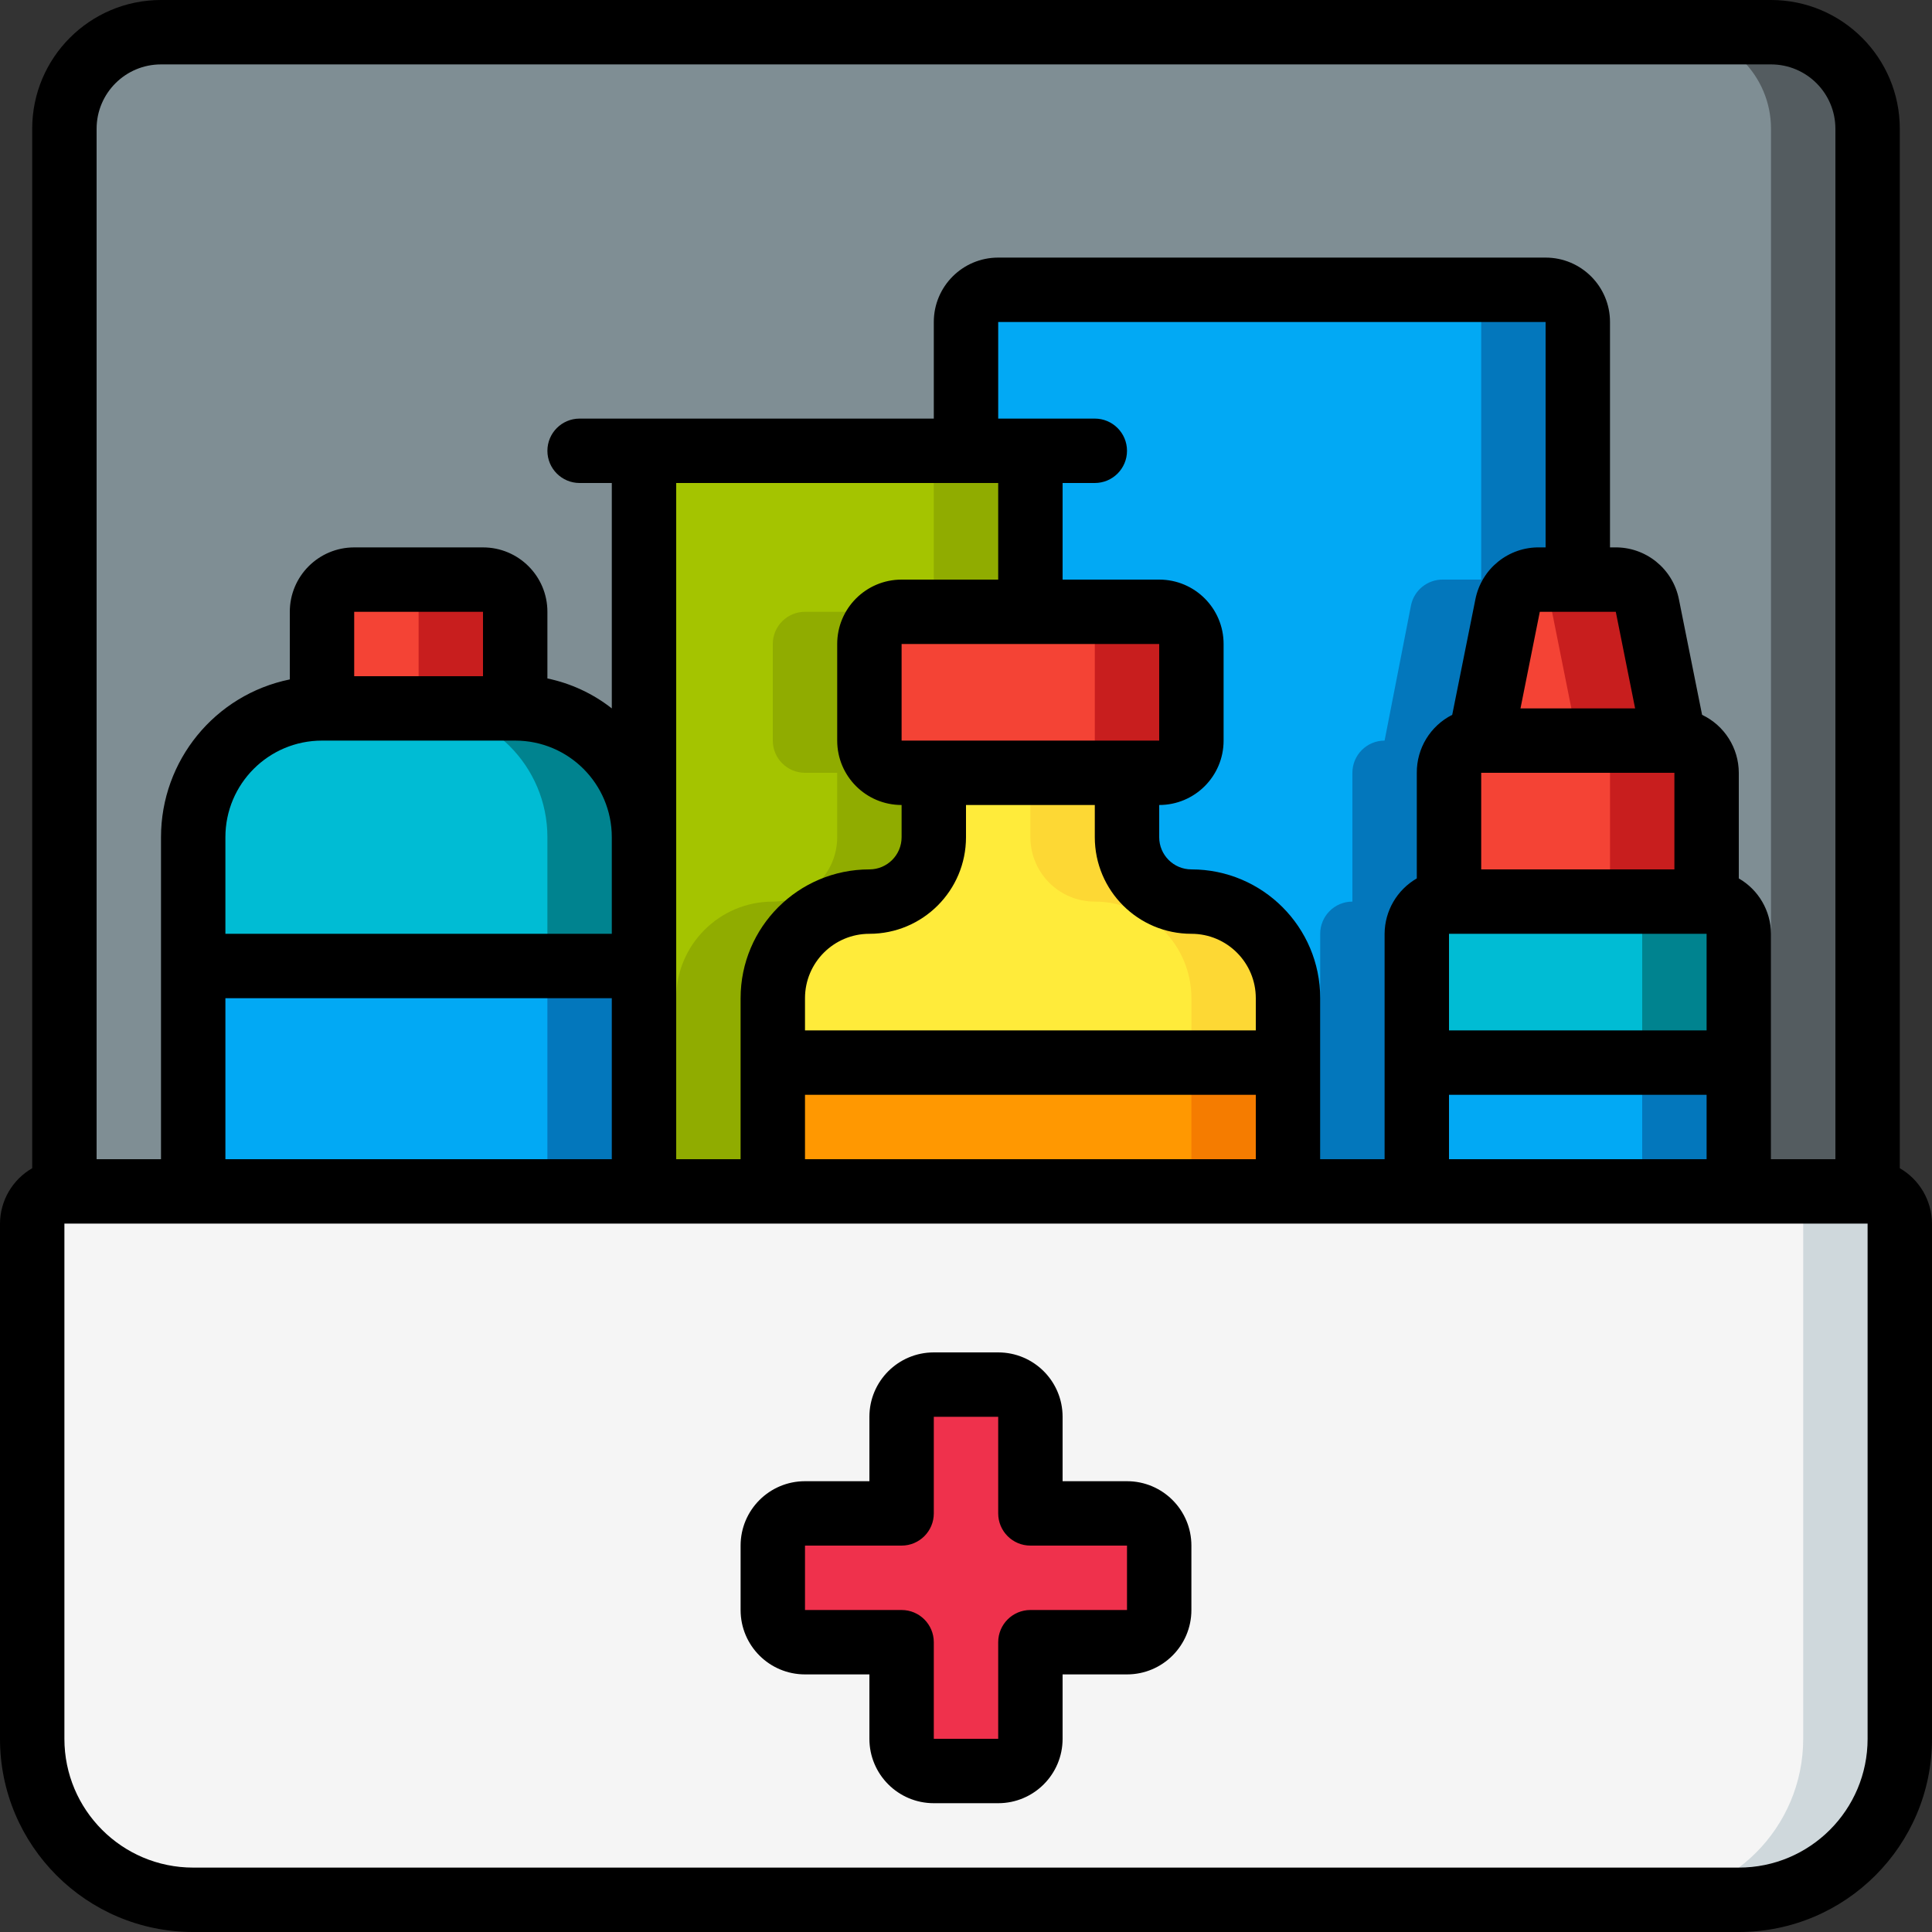 <svg height="512" viewBox="0 0 60 60" width="512" xmlns="http://www.w3.org/2000/svg"><rect x="0" y="0" width="60" height="60" fill="#333333" stroke="none"/><g id="Page-1" fill="none" fill-rule="evenodd"><g id="004---First-Aid-Kit" fill-rule="nonzero"><g id="color" transform="translate(1 1)"><path id="Shape" d="m57 3v33h-56v-33c0-1.657 1.343-3 3-3h50c1.657 0 3 1.343 3 3z" fill="#7f8e94"/><path id="Shape" d="m54 0h-3c1.657 0 3 1.343 3 3v33h3v-33c0-1.657-1.343-3-3-3z" fill="#545c60"/><path id="Shape" d="m58 37v16c0 2.761-2.239 5-5 5h-48c-1.326 0-2.598-.527-3.536-1.464-.938-.938-1.464-2.209-1.464-3.536v-16c0-.552.448-1 1-1h56c.552 0 1 .448 1 1z" fill="#f5f5f5"/><path id="Shape" d="m57 36h-3c.552 0 1 .448 1 1v16c0 2.761-2.239 5-5 5h3c2.761 0 5-2.239 5-5v-16c0-.265-.105-.52-.293-.707s-.442-.293-.707-.293z" fill="#cfd8dc"/><path id="Rectangle-path" d="m5 29h14v7h-14z" fill="#02a9f4"/><path id="Rectangle-path" d="m16 29h3v7h-3z" fill="#0377bc"/><path id="Shape" d="m19 25v4h-14v-4c0-2.209 1.791-4 4-4h6c2.209 0 4 1.791 4 4z" fill="#00bcd4"/><path id="Shape" d="m15 21h-3c2.209 0 4 1.791 4 4v4h3v-4c0-2.209-1.791-4-4-4z" fill="#00838f"/><path id="Shape" d="m39 30v2h-16v-2c0-1.657 1.343-3 3-3 1.105 0 2-.895 2-2v-2h6v2c0 1.105.895 2 2 2 1.657 0 3 1.343 3 3z" fill="#ffeb3a"/><path id="Shape" d="m38.12 27.88c-.562-.563-1.325-.879-2.12-.88-1.105 0-2-.895-2-2v-2h-3v2c0 1.105.895 2 2 2 1.657 0 3 1.343 3 3v2h3v-2c-.001-.795-.317-1.558-.88-2.12z" fill="#fdd834"/><rect id="Rectangle-path" fill="#f44335" height="5" rx="1" width="10" x="26" y="18"/><path id="Shape" d="m35 18h-3c.552 0 1 .448 1 1v3c0 .552-.448 1-1 1h3c.552 0 1-.448 1-1v-3c0-.552-.448-1-1-1z" fill="#c81e1e"/><path id="Shape" d="m34 46h-3v-3c0-.552-.448-1-1-1h-2c-.552 0-1 .448-1 1v3h-3c-.552 0-1 .448-1 1v2c0 .552.448 1 1 1h3v3c0 .552.448 1 1 1h2c.552 0 1-.448 1-1v-3h3c.552 0 1-.448 1-1v-2c0-.552-.448-1-1-1z" fill="#ef314c"/><path id="Shape" d="m15 18v3h-6v-3c0-.552.448-1 1-1h4c.552 0 1 .448 1 1z" fill="#f44335"/><path id="Shape" d="m14 17h-3c.552 0 1 .448 1 1v3h3v-3c0-.552-.448-1-1-1z" fill="#c81e1e"/><path id="Shape" d="m26 19v3c0 .552.448 1 1 1h1v2c0 1.105-.895 2-2 2-1.657 0-3 1.343-3 3v6h-4v-23h12v5h-4c-.552 0-1 .448-1 1z" fill="#a4c400"/><path id="Shape" d="m26 22v-3c0-.552.448-1 1-1h-3c-.552 0-1 .448-1 1v3c0 .552.448 1 1 1h1v2c0 1.105-.895 2-2 2-1.657 0-3 1.343-3 3v6h3v-6c0-1.657 1.343-3 3-3 1.105 0 2-.895 2-2v-2h-1c-.552 0-1-.448-1-1z" fill="#90ac00"/><path id="Rectangle-path" d="m28 13h3v5h-3z" fill="#90ac00"/><path id="Rectangle-path" d="m23 32h16v4h-16z" fill="#ff9801"/><path id="Rectangle-path" d="m36 32h3v4h-3z" fill="#f57c00"/><path id="Shape" d="m48 9v8h-1.18c-.483-.01-.904.327-1 .8l-.82 4.2c-.552 0-1 .448-1 1v4c-.552 0-1 .448-1 1v8h-4v-6c0-1.657-1.343-3-3-3-1.105 0-2-.895-2-2v-2h1c.552 0 1-.448 1-1v-3c0-.552-.448-1-1-1h-4v-5h-2v-4c0-.552.448-1 1-1h17c.552 0 1 .448 1 1z" fill="#02a9f4"/><path id="Shape" d="m47 8h-3c.552 0 1 .448 1 1v8h-1.18c-.483-.01-.904.327-1 .8l-.82 4.2c-.552 0-1 .448-1 1v4c-.552 0-1 .448-1 1v8h3v-8c0-.552.448-1 1-1v-4c0-.552.448-1 1-1l.84-4.2c.096-.473.517-.81 1-.8h1.16v-8c0-.552-.448-1-1-1z" fill="#0377bc"/><path id="Rectangle-path" d="m43 32h10v4h-10z" fill="#02a9f4"/><path id="Rectangle-path" d="m50 32h3v4h-3z" fill="#0377bc"/><path id="Shape" d="m53 28v4h-10v-4c0-.552.448-1 1-1h8c.552 0 1 .448 1 1z" fill="#00bcd4"/><path id="Shape" d="m52 27h-3c.552 0 1 .448 1 1v4h3v-4c0-.552-.448-1-1-1z" fill="#00838f"/><path id="Shape" d="m52 23v4h-8v-4c0-.552.448-1 1-1h6c.552 0 1 .448 1 1z" fill="#f44335"/><path id="Shape" d="m51 22h-3c.552 0 1 .448 1 1v4h3v-4c0-.552-.448-1-1-1z" fill="#c81e1e"/><path id="Shape" d="m51 22h-6l.84-4.2c.096-.473.517-.81 1-.8h2.36c.483-.01.904.327 1 .8z" fill="#f44335"/><path id="Shape" d="m50.16 17.8c-.096-.473-.517-.81-1-.8h-2.34c-.109-0-.218.02-.32.06.335.113.586.394.66.74l.84 4.2h3z" fill="#c81e1e"/></g><g id="outline" fill="#000"><path id="Shape" d="m59 36.28v-32.28c0-2.209-1.791-4-4-4h-50c-2.209 0-4 1.791-4 4v32.28c-.615.355-.996 1.01-1 1.72v16c0 3.314 2.686 6 6 6h48c3.314 0 6-2.686 6-6v-16c-.004-.71-.385-1.365-1-1.72zm-54-34.28h50c1.105 0 2 .895 2 2v32h-2v-7c-.004-.71-.385-1.365-1-1.72v-3.28c-.002-.769-.445-1.469-1.14-1.8l-.72-3.59c-.189-.95-1.031-1.629-2-1.61h-.14v-7c0-1.105-.895-2-2-2h-17c-1.105 0-2 .895-2 2v3h-11c-.552 0-1 .448-1 1s.448 1 1 1h1v7c-.586-.46-1.271-.778-2-.93v-2.07c0-1.105-.895-2-2-2h-4c-1.105 0-2 .895-2 2v2.1c-2.328.475-4 2.524-4 4.9v10h-2v-32c0-1.105.895-2 2-2zm10 19h-4v-2h4zm-5 2h6c1.657 0 3 1.343 3 3v3h-12v-3c0-1.657 1.343-3 3-3zm-3 8h12v5h-12zm14-4v-12h10v3h-3c-1.105 0-2 .895-2 2v3c0 1.105.895 2 2 2v1c0 .552-.448 1-1 1-2.209 0-4 1.791-4 4v5h-2zm16 2c1.105 0 2 .895 2 2v1h-14v-1c0-1.105.895-2 2-2 1.657 0 3-1.343 3-3v-1h4v1c0 1.657 1.343 3 3 3zm-9-6v-3h8v3zm-3 11h14v2h-14zm12-7c-.552 0-1-.448-1-1v-1c1.105 0 2-.895 2-2v-3c0-1.105-.895-2-2-2h-3v-3h1c.552 0 1-.448 1-1s-.448-1-1-1h-3v-3h17v7h-.18c-.969-.019-1.811.66-2 1.61l-.72 3.59c-.679.342-1.105 1.04-1.1 1.8v3.28c-.615.355-.996 1.01-1 1.72v7h-2v-5c0-2.209-1.791-4-4-4zm8 2h8v3h-8zm1-2v-3h6v3zm1.22-5 .6-3h2.36l.6 3zm-2.22 12h8v2h-8zm13 20c0 2.209-1.791 4-4 4h-48c-2.209 0-4-1.791-4-4v-16h56z"/><path id="Shape" d="m25 52h2v2c0 1.105.895 2 2 2h2c1.105 0 2-.895 2-2v-2h2c1.105 0 2-.895 2-2v-2c0-1.105-.895-2-2-2h-2v-2c0-1.105-.895-2-2-2h-2c-1.105 0-2 .895-2 2v2h-2c-1.105 0-2 .895-2 2v2c0 1.105.895 2 2 2zm0-4h3c.552 0 1-.448 1-1v-3h2v3c0 .552.448 1 1 1h3v2h-3c-.552 0-1 .448-1 1v3h-2v-3c0-.552-.448-1-1-1h-3z"/></g></g></g></svg>